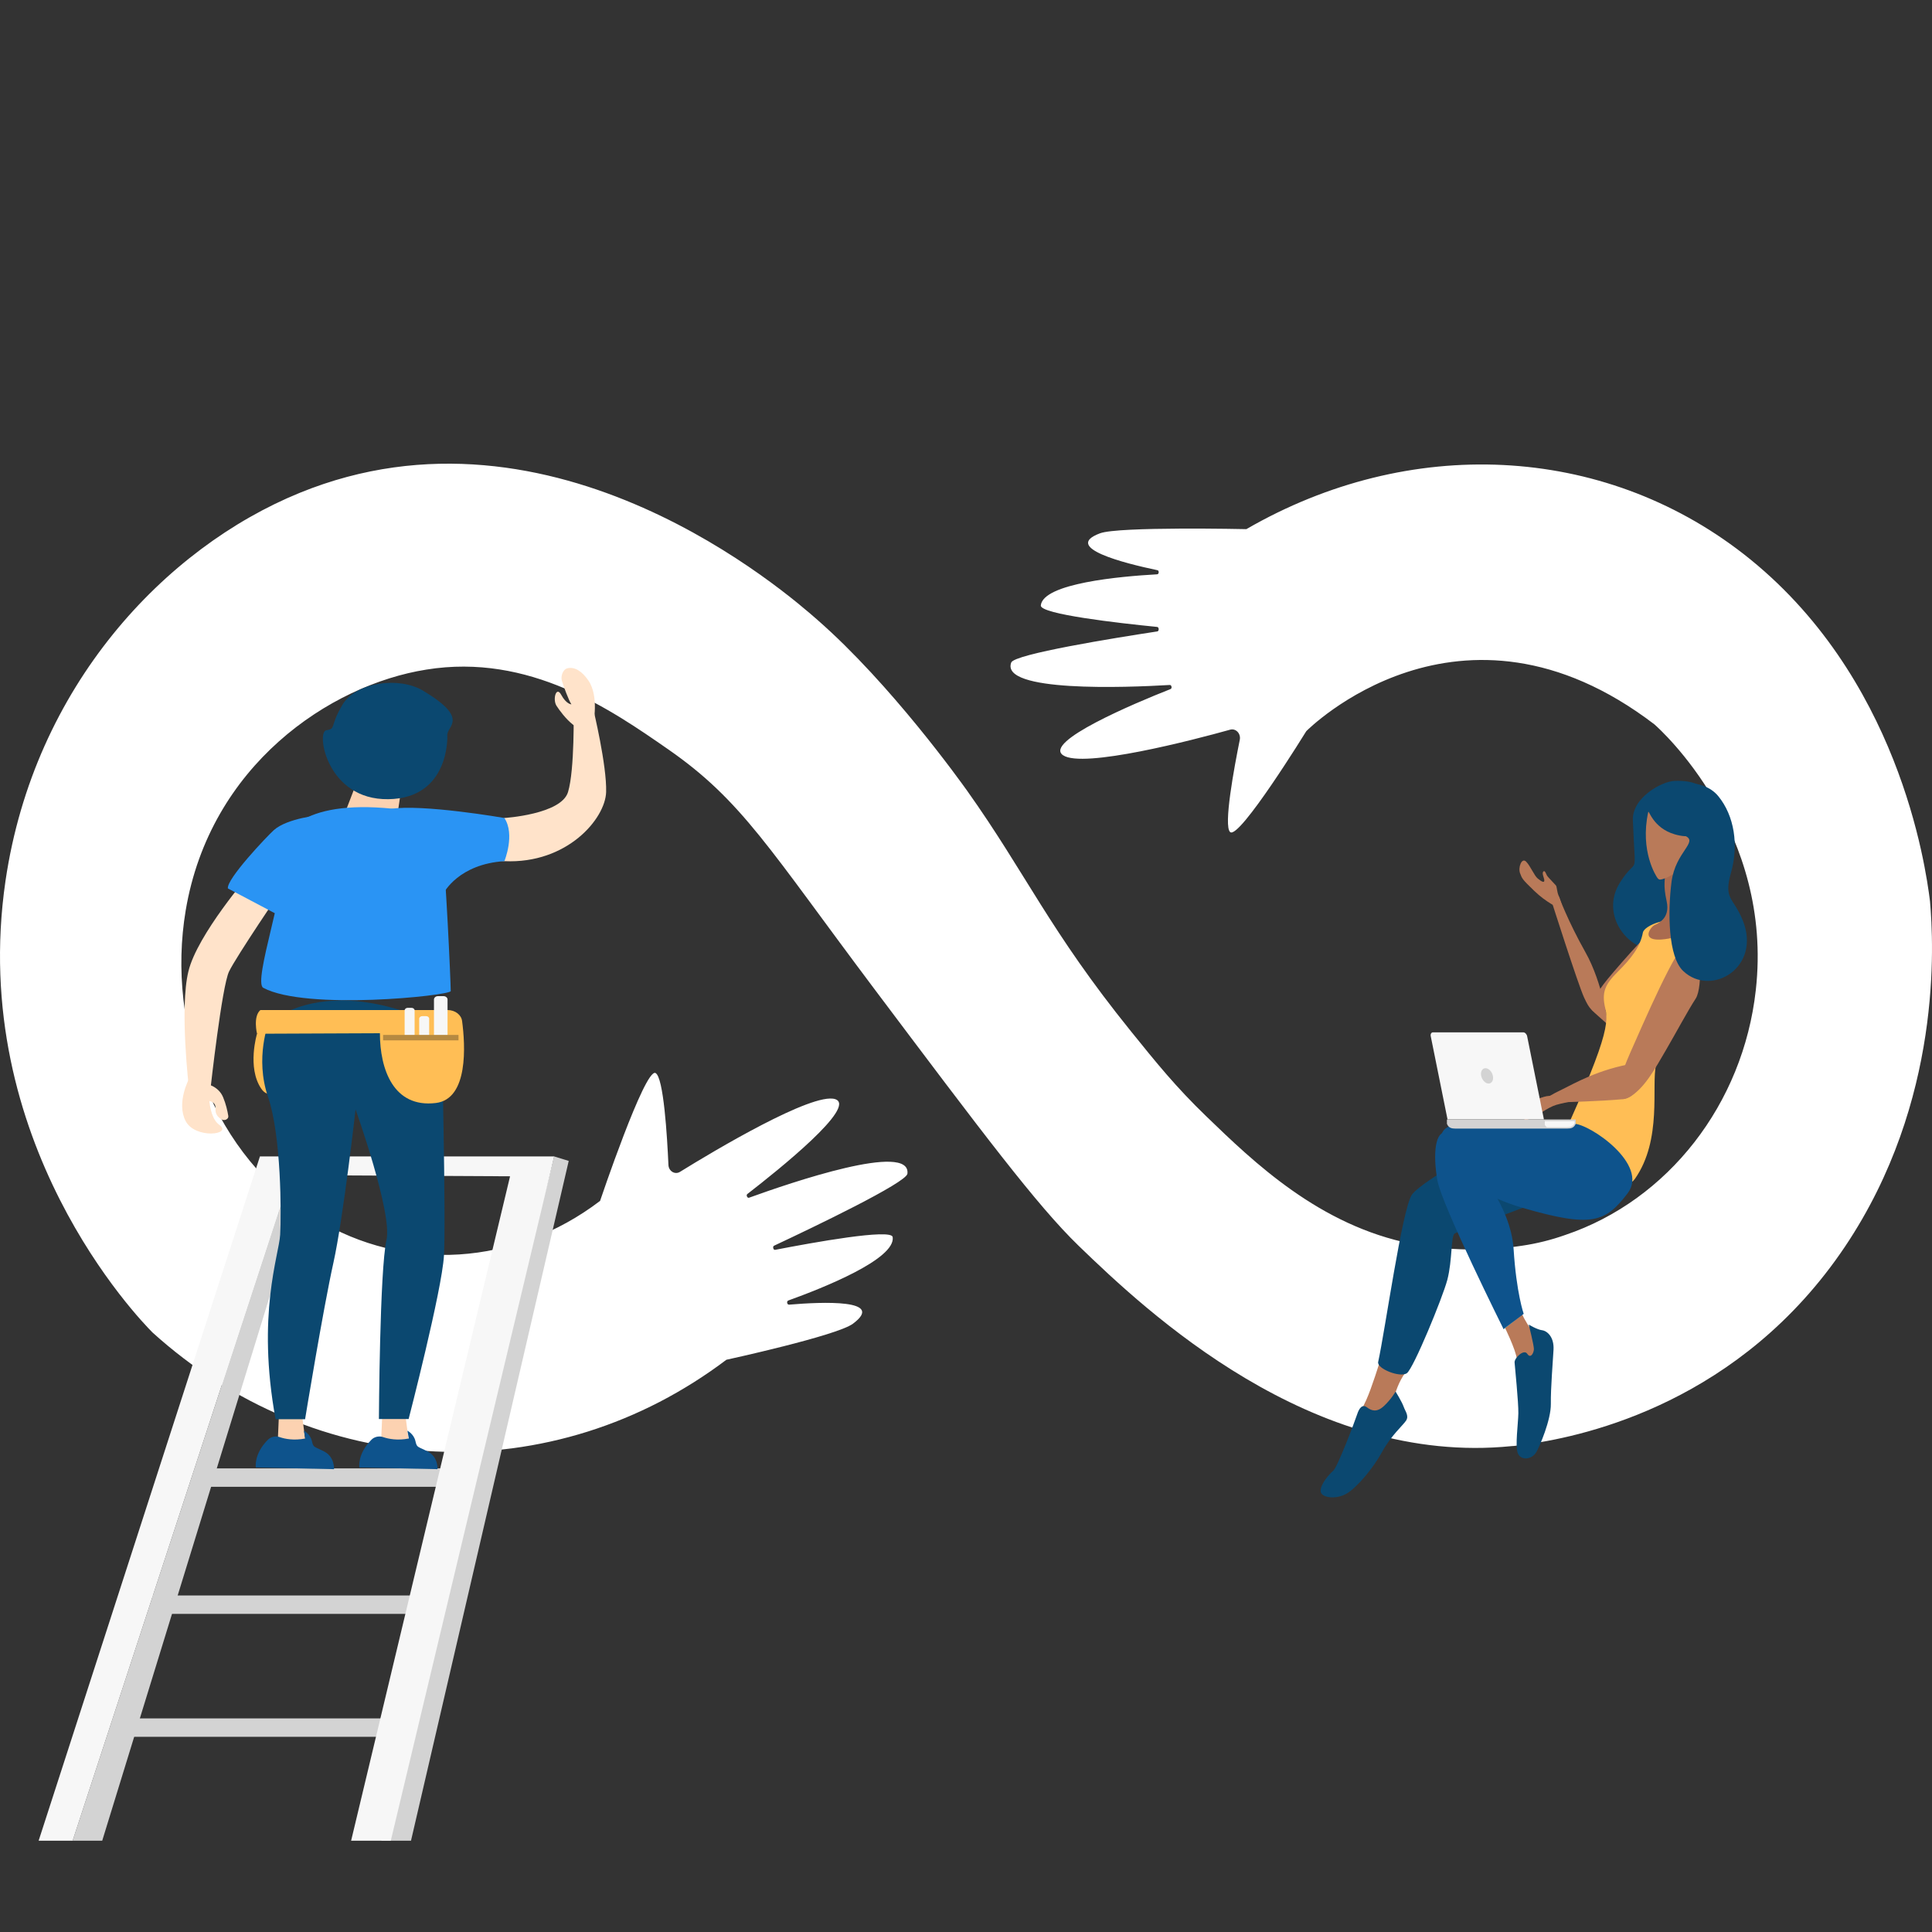 <svg width="700" height="700" viewBox="0 0 700 700" fill="none" xmlns="http://www.w3.org/2000/svg">
<rect x="0" y="0" width="700" height="700" fill="#333333" stroke="none"/>
<g clip-path="url(#clip0)">
<path d="M699.283 326.586C697.659 313.548 687.897 244.504 631.73 200.723C580.547 160.895 510.642 157.574 451.582 191.719C451.582 191.719 405.29 190.7 398.552 193.226C384.757 198.36 407.325 204.064 419.159 206.55C419.626 206.591 419.85 206.856 419.813 207.385C419.775 207.895 419.514 208.119 419.047 208.098C405.962 208.832 377.926 211.317 377.104 219.364C376.768 222.543 405.682 225.802 419.047 227.126C419.551 227.126 419.813 227.412 419.813 227.982C419.813 228.532 419.551 228.817 419.047 228.817C403.834 231.14 367.528 236.987 366.39 240.043C362.302 250.881 408.015 249.109 423.62 248.192C424.087 248.11 424.367 248.314 424.46 248.803C424.554 249.312 424.367 249.618 423.919 249.74C411.133 254.772 377.963 268.748 385.168 273.637C392.354 278.527 432.263 268.137 445.74 264.368C446.225 264.246 446.692 264.246 447.177 264.388C447.644 264.531 448.054 264.796 448.409 265.162C448.745 265.529 449.006 265.977 449.137 266.487C449.286 266.996 449.305 267.526 449.193 268.055C447.196 277.936 443.183 299.368 445.721 301.487C449.062 304.237 473.291 264.918 473.291 264.918C473.291 264.918 528.842 208.567 599.4 262.432C601.715 264.449 642.631 301.324 636.154 358.775C631.562 400.009 604.384 434.887 567.108 447.457C561.993 449.271 556.767 450.574 551.447 451.349C538.138 453.366 524.866 453.141 511.613 450.676C478.051 444.055 454.27 421.095 437.004 404.41C425.972 393.755 419.085 385.198 409.789 373.688C380.203 337.058 371.822 316.644 350.449 286.554C348.041 283.192 322.879 247.968 296.205 224.621C285.49 215.229 200.858 140.909 108.572 178.578C59.835 198.462 12.348 248.559 1.988 319.17C-11.806 413.7 50.539 478.078 55.28 482.804C62.467 489.303 70.101 495.13 78.146 500.284C86.21 505.438 94.591 509.839 103.29 513.485C112.007 517.153 120.91 520.025 130.057 522.103C139.185 524.181 148.406 525.444 157.72 525.892C167.035 526.32 176.33 525.954 185.589 524.752C194.847 523.529 203.956 521.512 212.916 518.701C221.895 515.869 230.593 512.283 239.012 507.924C247.449 503.544 255.494 498.471 263.184 492.665C263.184 492.665 303.111 483.986 309.01 479.626C321.05 470.682 297.941 471.681 285.938 472.699C285.546 472.72 285.304 472.496 285.21 472.068C285.136 471.62 285.285 471.334 285.677 471.171C298.127 466.689 324.559 456.197 323.439 448.211C322.972 445.033 294.32 450.228 281.085 452.795C280.619 452.958 280.32 452.775 280.171 452.265C280.04 451.756 280.189 451.41 280.656 451.247C294.786 444.626 328.404 428.511 328.777 425.251C330.103 413.598 286.442 428.511 271.584 433.889C271.173 434.093 270.856 433.971 270.651 433.522C270.445 433.074 270.539 432.728 270.949 432.483C282.056 423.886 310.783 400.865 302.589 398.237C294.394 395.629 258.48 417.082 246.385 424.579C245.955 424.844 245.489 424.986 245.003 424.986C244.518 424.986 244.051 424.864 243.622 424.599C243.193 424.334 242.857 423.988 242.595 423.54C242.334 423.071 242.203 422.582 242.185 422.032C241.737 411.968 240.449 390.149 237.481 388.764C233.598 387.093 217.415 435.112 217.415 435.112C186.541 458.601 146.539 461.148 114.583 441.692C77.567 419.139 60.133 372.404 67.282 329.866C76.093 277.406 119.38 248.171 154.454 242.61C191.823 236.559 221.447 257.156 242.185 271.559C268.915 290.139 278.789 307.721 316.476 357.899C356.03 410.522 375.798 436.843 390.787 451.349C415.613 475.368 475.046 531.291 547.657 523.957C548.404 523.957 550.719 523.651 553.967 523.183C574.891 520.168 630.741 507.883 668.503 451.634C703.838 398.93 700.59 341.743 699.283 326.586Z" fill="white"/>
<path d="M606.661 282.944C621.27 282.346 620.947 291.661 620.732 303.838C619.655 368.784 573.279 341.31 586.991 319.69C593.631 309.222 592.483 320.032 591.621 297.173C591.298 289.012 602.067 283.115 606.661 282.944Z" fill="#0B4870"/>
<path d="M605.801 331.569C602.75 330.971 586.777 349.557 582.577 354.599C578.378 359.684 574.07 366.648 578.521 366.648C582.972 366.648 587.602 361.692 591.12 358.359C594.638 355.026 599.376 350.155 601.996 347.933C604.581 345.754 608.816 332.167 605.801 331.569Z" fill="#B97A59"/>
<path d="M582.685 371.348C582.685 371.348 580.747 356.18 574.393 344.943C568.04 333.662 564.845 324.903 564.845 324.903L562.117 326.399C562.117 326.399 571.665 356.394 573.891 361.307C576.116 366.136 576.26 365.495 582.685 371.348Z" fill="#B97A59"/>
<path d="M564.809 329.005C564.809 329.005 560.286 327.039 555.871 322.767C551.456 318.494 551.492 318.366 550.738 316.358C549.985 314.349 551.313 310.589 552.928 312.17C554.507 313.751 555.871 317.255 557.128 318.28C560.322 320.929 559.497 318.537 559.281 317.853C559.066 317.169 558.707 316.187 559.245 315.717C559.784 315.247 560.215 316.785 560.538 317.298C560.861 317.81 563.23 320.203 563.696 320.758C564.163 321.271 564.055 323.066 564.737 324.561C565.455 326.099 567.322 332.551 566.424 333.449C566.388 333.449 566.173 329.774 564.809 329.005Z" fill="#B97A59"/>
<path d="M499.911 493.421C499.911 493.421 497.003 502.863 495.029 507.222C493.055 511.537 491.368 514.443 490.542 518.331C489.717 522.219 501.526 517.434 502.854 514.913C504.182 512.392 504.469 503.803 509.172 497.352C513.946 490.9 499.911 493.421 499.911 493.421Z" fill="#B97A59"/>
<path d="M550.487 408.478C550.487 408.478 515.023 427.407 511.469 433.004C507.952 438.601 501.885 481.842 499.337 493.464C498.798 495.899 507.341 499.275 509.746 497.523C512.151 495.771 522.633 470.305 524.391 463.725C526.294 456.419 525.612 447.702 527.119 446.891C530.278 445.139 561.865 434.799 566.352 430.825C570.875 426.851 583.941 412.837 582.577 408.179C581.213 403.565 550.487 408.478 550.487 408.478Z" fill="#0B4870"/>
<path d="M505.654 504.188C505.654 504.188 507.987 507.991 508.562 509.658C509.136 511.324 510.572 512.948 509.459 514.699C508.346 516.409 504.075 520.04 500.772 526.022C497.506 532.004 491.727 538.883 487.922 541.148C484.117 543.412 478.518 542.729 478.482 540.208C478.446 537.687 481.533 534.183 483.076 532.859C484.62 531.491 490.865 515.084 491.691 512.52C492.517 509.957 493.701 508.718 495.281 509.914C496.86 511.11 498.834 511.879 501.454 509.401C504.075 506.966 505.654 504.188 505.654 504.188Z" fill="#0B4870"/>
<path d="M607.487 370.836C607.487 370.836 601.78 378.484 600.021 385.833C598.226 393.182 602.39 412.88 592.339 427.151C587.242 434.415 557.558 430.569 557.558 430.569C581.643 379.595 583.079 371.391 581.643 365.452C580.207 359.513 581.535 356.65 586.202 352.036C590.832 347.421 594.242 343.276 595.247 337.893C596.252 332.595 632.829 322.895 607.487 370.836Z" fill="#FFBE55"/>
<path d="M617.359 336.439C617.359 336.439 615.492 334.517 615.133 326.27C614.774 318.024 614.666 313.751 615.959 310.803C617.251 307.897 603.898 307.299 603.575 313.324C603.288 319.348 602.498 320.203 603.862 326.569C605.262 332.936 600.452 334.688 599.411 335.2C597.329 336.268 591.299 345.626 617.359 336.439Z" fill="#AA6B4F"/>
<path d="M606.805 302.3C609.21 302.984 611.579 303.283 613.768 302.599C611.974 316.742 602.103 318.622 601.744 318.665C601.385 318.708 601.026 318.75 600.559 318.152C600.093 317.554 594.098 308.453 597.185 294.225C597.4 293.199 598.836 299.993 606.805 302.3Z" fill="#B97A59"/>
<path d="M612.046 340.541C607.775 341.609 594.601 372.672 590.796 381.133C586.992 389.593 583.725 400.445 589.648 397.796C595.57 395.147 599.985 386.559 603.539 380.577C607.057 374.552 611.651 365.964 614.379 361.82C617.107 357.675 616.318 339.473 612.046 340.541Z" fill="#B97A59"/>
<path d="M544.815 480.089C544.815 480.089 549.338 489.19 549.589 492.523C549.84 495.856 550.163 498.12 552.353 497.437C554.543 496.753 557.917 489.062 557.414 486.626C556.912 484.191 551.779 478.423 550.989 474.534C550.235 470.646 544.779 481.627 544.779 481.627L544.815 480.089Z" fill="#B97A59"/>
<path d="M553.896 479.919C553.896 479.919 556.911 481.756 558.742 481.97C560.573 482.226 563.121 484.405 562.87 489.02C562.619 493.635 561.829 502.864 561.901 508.675C561.973 514.486 557.809 524.099 556.696 526.022C554.901 529.141 550.809 529.141 549.876 526.407C548.943 523.672 550.055 515.981 550.127 512.05C550.199 508.119 548.871 495.215 548.763 493.635C548.656 492.054 552.137 488.635 553.358 490.515C554.578 492.395 555.727 490.216 555.763 488.806C555.763 487.396 553.896 479.919 553.896 479.919Z" fill="#0B4870"/>
<path d="M570.192 407.153C562.69 407.238 528.159 403.863 523.278 409.289C518.396 414.758 526.436 430.311 551.635 437.618C576.833 444.924 581.643 442.873 589.683 432.405C597.723 421.937 575.792 407.068 570.192 407.153Z" fill="#0E538C"/>
<path d="M533.975 422.022C533.975 422.022 547.364 436.506 548.405 452.529C549.41 468.552 552.066 476.029 552.066 476.029L544.779 481.584C544.779 481.584 522.417 436.72 520.801 427.704C519.186 418.689 519.725 408.947 524.642 410.4C529.56 411.852 533.975 422.022 533.975 422.022Z" fill="#0E538C"/>
<path d="M544.744 481.499C544.78 481.541 544.78 481.584 544.78 481.584L551.133 476.756L544.744 481.499Z" fill="#89D5DA"/>
<path d="M587.89 398.266C579.921 398.993 567.251 399.335 567.251 399.335C567.251 399.335 549.662 402.496 566.246 394.592C569.835 392.883 579.204 387.285 592.413 385.234C593.849 385.021 593.131 385.491 594.638 386.217C597.259 387.456 594.351 397.668 587.89 398.266Z" fill="#B97A59"/>
<path d="M552.354 403.095L552.318 401.984L554.364 399.377C554.364 399.377 559.21 397.07 561.256 397.07C563.302 397.07 570.66 393.267 571.629 393.139C572.599 393.011 575.111 397.967 575.111 397.967C575.111 397.967 567.035 399.377 563.84 400.317C560.682 401.257 556.518 404.59 555.261 405.017C553.144 405.744 552.139 406.256 552.139 406.256C552.139 406.256 551.995 404.718 555.261 403.351C556.123 402.966 555.333 401.941 555.333 401.941L552.354 403.095Z" fill="#B97A59"/>
<path d="M570.91 407.154C570.91 407.154 570.91 407.112 570.946 407.112L570.91 405.616H524.247V407.112V407.154L524.355 407.411C524.965 408.693 526.042 408.906 527.262 408.906H567.895C569.115 408.906 570.192 408.693 570.802 407.411L570.91 407.154Z" fill="#D3D3D3"/>
<path d="M559.675 407.41C559.675 407.41 559.639 407.41 559.675 407.41L559.783 407.667C559.962 408.008 560.214 408.222 560.465 408.436H567.572C568.756 408.436 569.797 408.265 570.371 407.197L570.479 406.983C570.479 406.983 570.479 406.94 570.515 406.94V406.214H559.711V407.41H559.675Z" fill="#F7F7F7"/>
<path d="M559.388 405.573L553.322 375.493C553.178 374.681 552.532 374.04 551.922 374.04H519.186C518.575 374.04 518.216 374.681 518.396 375.493L524.462 405.573H559.388Z" fill="#F7F7F7"/>
<path d="M540.902 389.807C541.225 391.345 540.507 392.584 539.359 392.584C538.174 392.584 536.99 391.345 536.667 389.807C536.343 388.268 537.061 387.029 538.21 387.029C539.395 387.029 540.579 388.268 540.902 389.807Z" fill="#D3D3D3"/>
<path d="M603.216 284.611C604.436 283.97 616.712 281.321 622.563 288.457C628.414 295.592 629.993 306.231 627.193 316.101C624.393 325.971 628.019 325.031 631.393 333.363C638.392 350.497 620.014 361.436 609.856 351.822C604.4 346.652 604.221 330.586 605.621 319.562C607.02 308.539 615.563 305.078 610.502 302.813C604.58 300.164 592.555 290.337 603.216 284.611Z" fill="#0B4870"/>
<path d="M163.914 532.027H74.448V538.696H163.914V532.027Z" fill="#D3D3D3"/>
<path d="M151.503 578.072H55.34V584.741H151.503V578.072Z" fill="#D3D3D3"/>
<path d="M142.841 622.61H46.679V629.28H142.841V622.61Z" fill="#D3D3D3"/>
<path d="M37.036 666.917H26.321L105.251 425.785H111.234L37.036 666.917Z" fill="#D3D3D3"/>
<path d="M148.914 666.917H138.199L200.79 419L206.058 420.624L148.914 666.917Z" fill="#D3D3D3"/>
<path d="M127.217 666.917L184.807 426.191L105.252 425.785L26.322 666.917H14L94.18 419H200.79L141.592 666.917H125.431" fill="#F7F7F7"/>
<path d="M138.152 520.644L138.586 510.703L146.898 512.851L148.488 525.246C148.488 525.246 140.538 525.675 138.152 520.644Z" fill="#FCD2B1"/>
<path d="M138.875 520.705C140.827 521.38 144.079 521.993 148.127 521.196L147.621 518.373C147.621 518.373 149.934 519.539 150.512 522.116C151.09 524.632 151.235 523.957 154.994 525.92C158.824 527.884 158.535 532.302 158.535 532.302L130.202 531.688C130.202 531.688 129.407 526.841 134.538 521.686C135.55 520.582 137.357 520.152 138.875 520.705Z" fill="#0E538C"/>
<path d="M93.122 374.545C93.122 374.545 89.436 386.755 94.64 394.425C99.844 402.095 109.24 385.099 109.24 385.099C109.24 385.099 107.578 368.777 93.122 374.545Z" fill="#FFBE55"/>
<path d="M90.521 316.621C90.521 316.621 71.439 338.649 68.259 351.965C65.006 365.28 68.475 394.365 68.475 394.365H76.282C76.282 394.365 80.402 357.242 83.004 351.965C85.606 346.565 102.519 321.653 102.519 321.653L90.521 316.621Z" fill="#FFE3CA"/>
<path d="M100.712 520.644L101.146 510.703L109.458 512.851L111.048 525.246C110.976 525.246 103.097 525.675 100.712 520.644Z" fill="#FCD2B1"/>
<path d="M182.749 296.371C182.749 296.371 203.349 295.082 205.806 286.983C208.264 278.883 207.83 257.039 207.83 257.039H214.986C214.986 257.039 219.901 277.349 219.612 286.983C219.322 296.616 205.517 313.061 182.749 312.018C160.053 310.975 182.749 296.371 182.749 296.371Z" fill="#FFE3CA"/>
<path d="M116.036 295.328C116.036 295.328 104.109 296.371 99.194 300.789C96.809 302.937 81.992 318.522 82.57 321.897L99.99 331.101L114.229 314.35L116.036 295.328Z" fill="#2A94F4"/>
<path d="M97.386 370.372C97.386 370.372 92.255 383.258 97.097 397.371C101.94 411.484 101.94 439.955 101.506 447.379C101.073 454.804 92.905 476.28 99.844 514.201H101.506H110.541C110.541 514.201 117.046 474.439 120.805 457.504C124.347 441.611 128.828 401.973 128.828 401.973C128.828 401.973 142.272 439.587 140.031 449.281C137.574 459.958 137.285 514.139 137.285 514.139H148.054C148.054 514.139 160.125 467.506 160.848 454.988C161.643 442.47 159.98 372.274 159.98 372.274C159.98 372.274 124.13 351.596 97.386 370.372Z" fill="#0B4870"/>
<path d="M134.104 270.846L123.189 299.194L142.922 302.508L147.258 273.116L134.104 270.846Z" fill="#FCD2B1"/>
<path d="M145.295 293.355C145.295 293.355 158.677 294.875 160.051 304.559C161.425 314.244 163.306 355.542 163.306 359.103C162.872 360.744 110.865 366.227 95.386 357.903C91.48 355.782 104.283 319.846 102.475 310.402C100.594 300.998 110.721 289.033 145.295 293.355Z" fill="#2A94F4"/>
<path d="M160.848 323.432C160.848 323.432 166.196 313.062 182.748 312.019C182.748 312.019 186.724 302.385 182.748 296.372C182.748 296.372 152.752 291.156 141.332 293.12C129.912 295.083 160.848 323.432 160.848 323.432Z" fill="#2A94F4"/>
<path d="M214.913 262.5C214.913 262.5 217.153 252.315 213.178 246.547C210.793 243.111 208.191 241.515 205.589 242.129C203.854 242.558 203.131 245.135 203.565 246.608C204.143 248.51 206.022 253.726 207.034 255.199C207.034 255.199 205.227 255.199 203.348 251.762C201.541 248.388 200.168 253.358 201.613 255.689C203.782 259.064 210.937 268.33 214.913 262.5Z" fill="#FFE3CA"/>
<path d="M101.362 520.705C103.313 521.38 106.566 521.993 110.613 521.196L110.107 518.373C110.107 518.373 112.42 519.539 112.999 522.116C113.577 524.632 113.721 523.957 117.48 525.92C121.311 527.884 121.022 532.302 121.022 532.302L92.688 531.688C92.688 531.688 91.893 526.841 97.025 521.686C98.109 520.582 99.844 520.152 101.362 520.705Z" fill="#0E538C"/>
<path d="M162.077 266.612C161.571 263.054 170.678 260.661 153.258 250.229C144.368 244.952 128.9 247.284 124.13 255.261C119.359 263.238 121.889 264.035 118.203 264.588C114.517 265.201 118.42 289.868 140.682 289.561C163.016 289.254 162.077 266.612 162.077 266.612Z" fill="#0B4870"/>
<path d="M94.351 365.954H162.149C164.896 365.954 167.137 367.672 167.426 369.943C168.582 378.594 169.811 398.23 157.885 399.641C142.562 401.482 137.647 387.43 137.647 374.36L93.123 374.545C93.123 374.545 91.605 368.286 94.351 365.954Z" fill="#FFBE55"/>
<path d="M75.775 390.928C75.775 390.928 74.474 403.998 79.461 407.556C84.448 411.177 70.643 412.772 67.246 406.145C63.849 399.518 68.475 390.928 68.475 390.928H75.775Z" fill="#FFE3CA"/>
<path d="M74.474 392.646C74.474 392.646 79.1 393.32 80.835 397.554C81.847 399.947 82.425 402.525 82.714 404.304C82.931 405.47 81.341 406.268 80.184 405.531C79.028 404.795 77.944 403.69 78.088 401.788C78.449 397.8 72.812 398.966 72.812 398.966C72.812 398.966 70.932 394.241 74.474 392.646Z" fill="#FFE3CA"/>
<path d="M150.15 374.974H146.608V366.077C146.608 365.586 147.114 365.156 147.693 365.156H149.138C149.716 365.156 150.222 365.586 150.222 366.077V374.974H150.15Z" fill="#F7F7F7"/>
<path d="M155.427 374.974H151.886V369.083C151.886 368.593 152.392 368.163 152.97 368.163H154.416C154.994 368.163 155.5 368.593 155.5 369.083V374.974H155.427Z" fill="#F7F7F7"/>
<path d="M162.149 374.973H157.234V362.149C157.234 361.474 157.885 360.922 158.68 360.922H160.704C161.499 360.922 162.149 361.474 162.149 362.149V374.973Z" fill="#F7F7F7"/>
<path opacity="0.32" d="M166.124 374.974H138.803V376.937H166.124V374.974Z" fill="#161616"/>
</g>
<defs>
<clipPath id="clip0">
<rect width="700" height="700" fill="white"/>
</clipPath>
</defs>
</svg>

